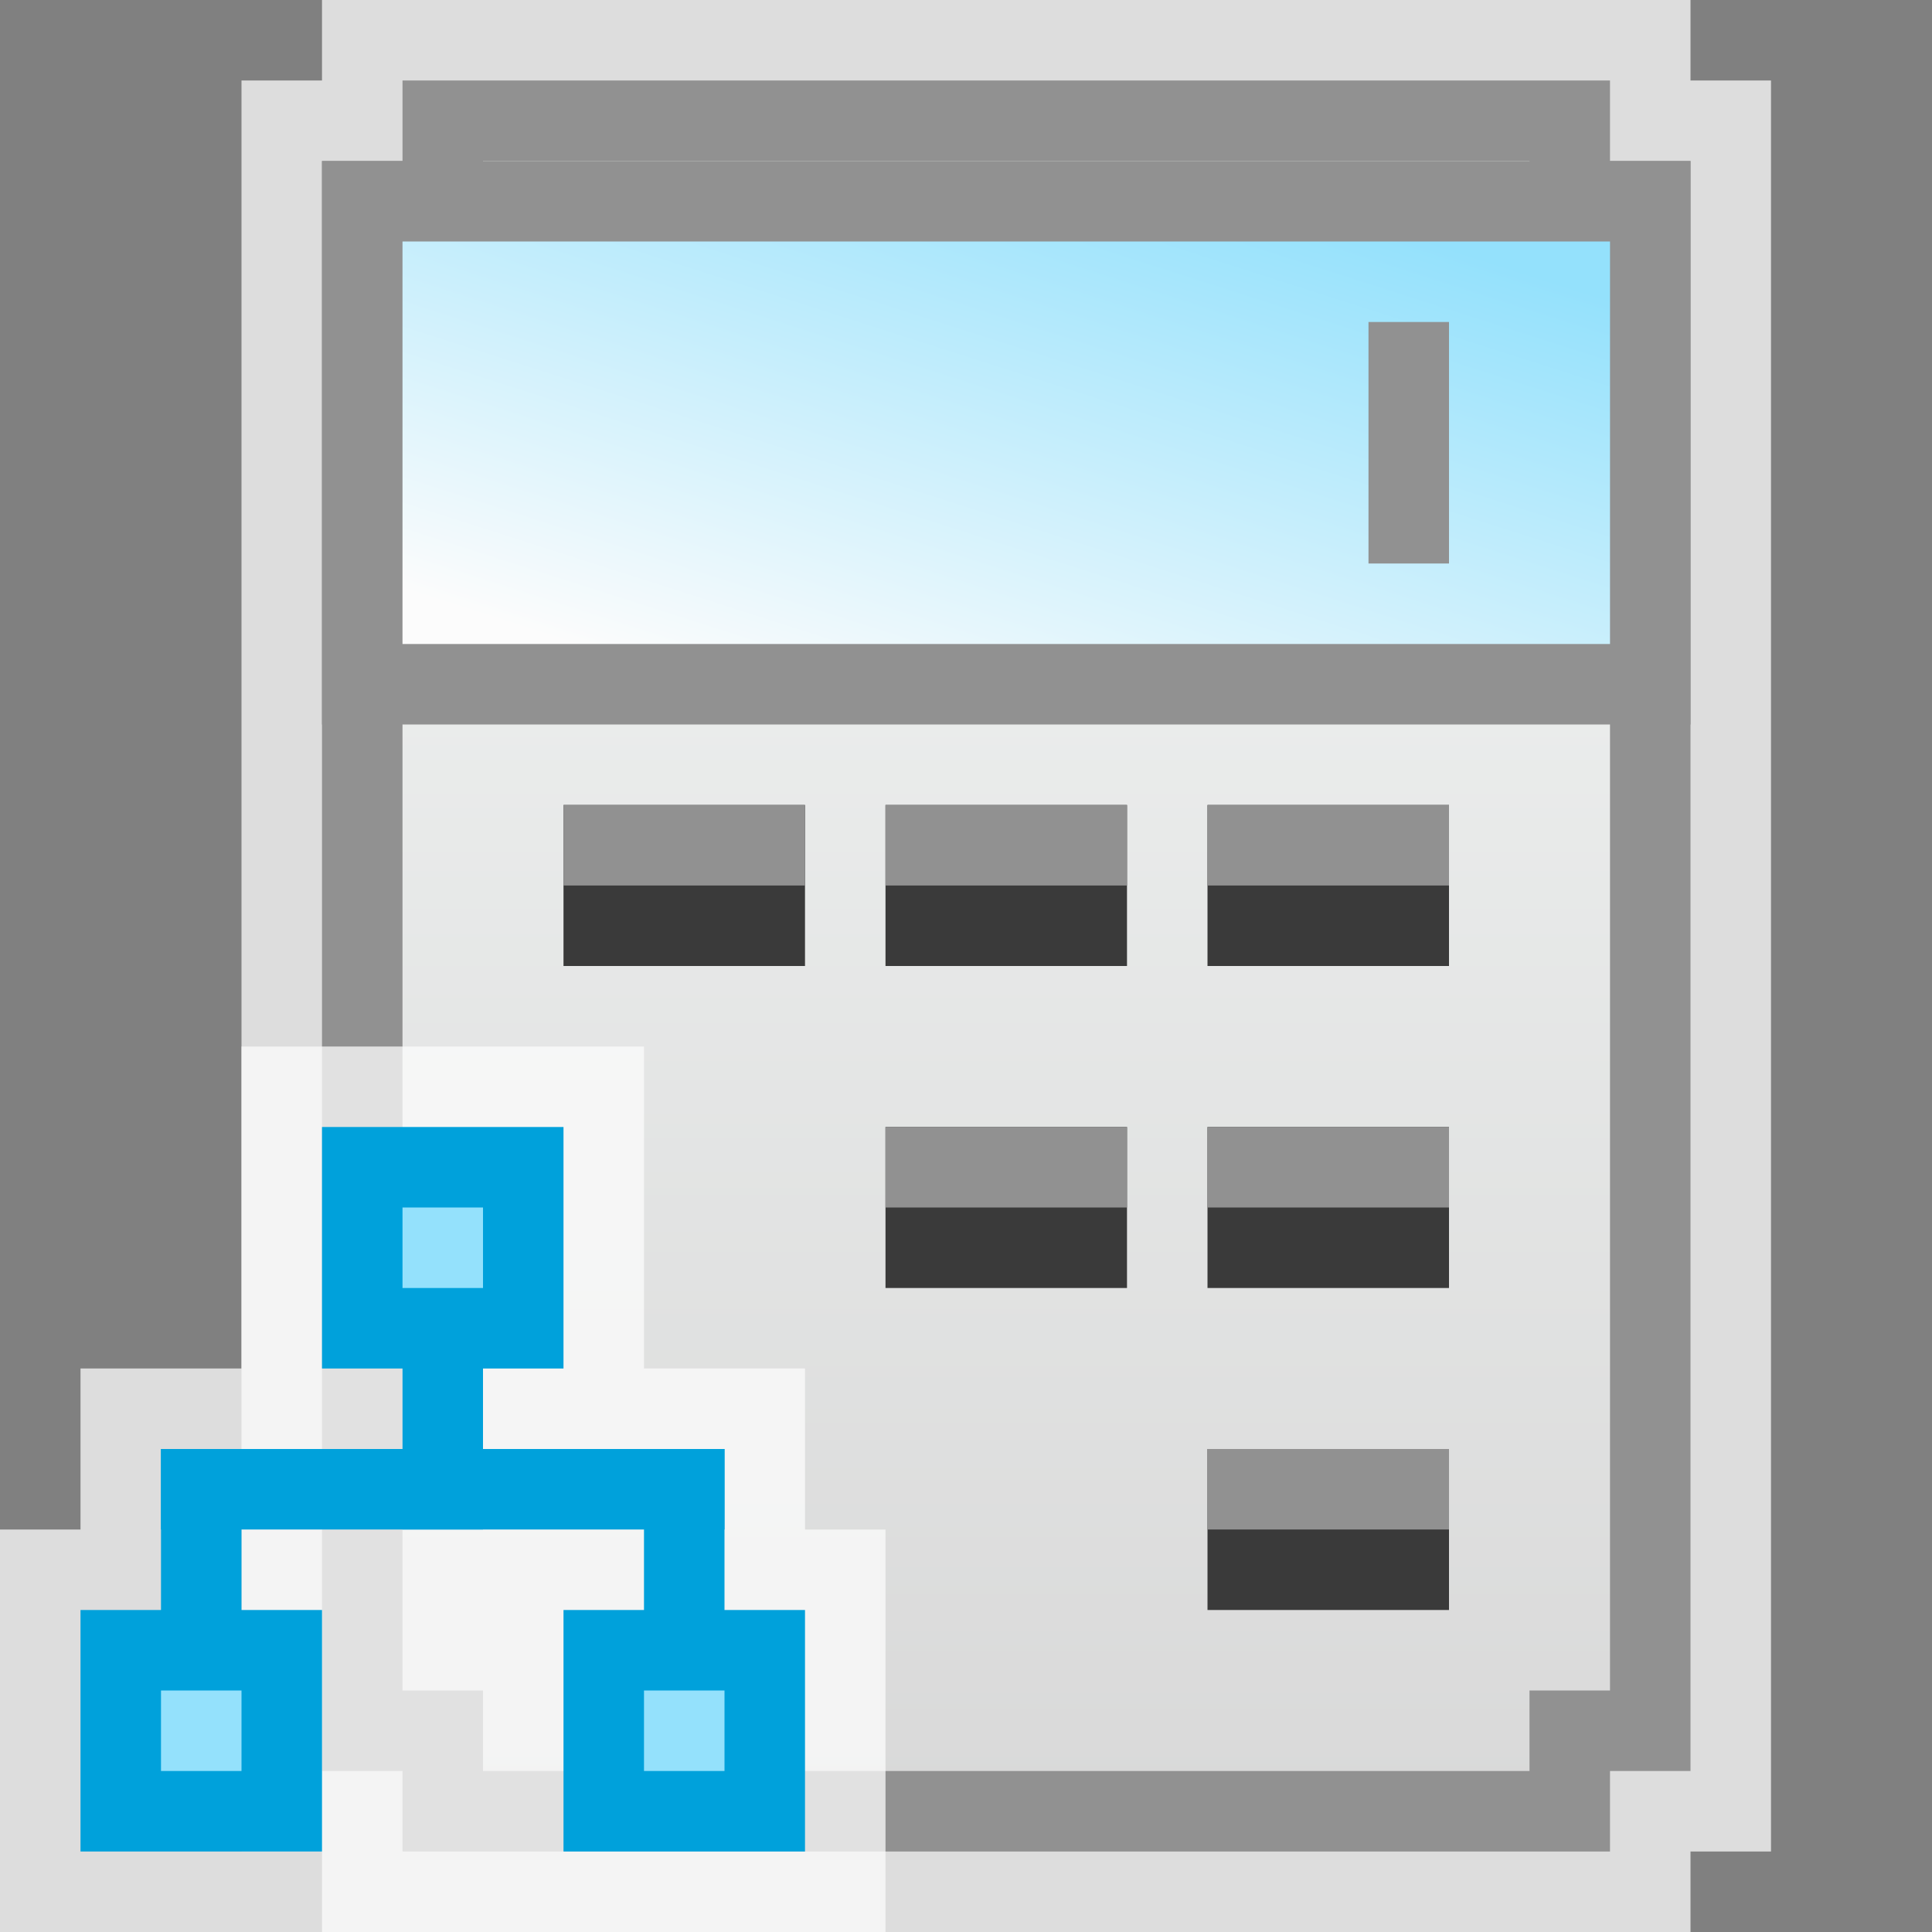 <svg width="24" height="24" viewBox="0 0 24 24" fill="none" xmlns="http://www.w3.org/2000/svg">
<rect x="0" y="0" width="24" height="24" fill="#808080" stroke="none"/>
<g clip-path="url(#clip0_1899_14061)">
<path d="M4 1V0H21V1H22V23H21V24H4V23H3V1H4Z" fill="#FCFCFC" fill-opacity="0.75"/>
<path d="M5 2.5H5.5V2V1.5H19.5V2V2.5H20H20.5V21.5H20H19.5V22V22.5H5.5V22V21.5H5H4.5V2.5H5Z" fill="url(#paint0_linear_1899_14061)" stroke="#919191"/>
<rect x="4.5" y="2.5" width="16" height="6" fill="url(#paint1_linear_1899_14061)" stroke="#919191"/>
<rect x="17" y="4" width="1" height="3" fill="#919191"/>
<rect x="7" y="10" width="3" height="2" fill="#3A3A3A"/>
<rect x="11" y="14" width="3" height="2" fill="#3A3A3A"/>
<rect x="11" y="10" width="3" height="2" fill="#3A3A3A"/>
<rect x="15" y="10" width="3" height="2" fill="#3A3A3A"/>
<rect x="15" y="18" width="3" height="2" fill="#3A3A3A"/>
<rect x="15" y="14" width="3" height="2" fill="#3A3A3A"/>
<rect x="7" y="10" width="3" height="1" fill="#919191"/>
<rect x="11" y="10" width="3" height="1" fill="#919191"/>
<rect x="11" y="14" width="3" height="1" fill="#919191"/>
<rect x="15" y="10" width="3" height="1" fill="#919191"/>
<rect x="15" y="14" width="3" height="1" fill="#919191"/>
<rect x="15" y="18" width="3" height="1" fill="#919191"/>
<g clip-path="url(#clip1_1899_14061)">
<path d="M1 17H3V13H8V17H10V19H11V24H6H5H0V19H1V17Z" fill="#FCFCFC" fill-opacity="0.75"/>
<rect x="2" y="18" width="1" height="3" fill="#00A1DB"/>
<rect x="8" y="18" width="1" height="3" fill="#00A1DB"/>
<rect x="2" y="18" width="7" height="1" fill="#00A1DB"/>
<rect x="5" y="15" width="1" height="4" fill="#00A1DB"/>
<rect x="7.5" y="20.5" width="2" height="2" fill="#94E1FC" stroke="#00A1DB"/>
<rect x="4.5" y="14.5" width="2" height="2" fill="#94E1FC" stroke="#00A1DB"/>
<rect x="1.5" y="20.5" width="2" height="2" fill="#94E1FC" stroke="#00A1DB"/>
</g>
</g>
<defs>
<linearGradient id="paint0_linear_1899_14061" x1="12.5" y1="1" x2="12.5" y2="23" gradientUnits="userSpaceOnUse">
<stop stop-color="#F4F7F6"/>
<stop offset="1" stop-color="#D8D8D8"/>
</linearGradient>
<linearGradient id="paint1_linear_1899_14061" x1="17.694" y1="2.972" x2="15.247" y2="10.614" gradientUnits="userSpaceOnUse">
<stop stop-color="#94E1FC"/>
<stop offset="1" stop-color="#FCFCFC"/>
</linearGradient>
<clipPath id="clip0_1899_14061">
<rect width="24" height="24" fill="white"/>
</clipPath>
<clipPath id="clip1_1899_14061">
<rect width="11" height="11" fill="white" transform="translate(0 13)"/>
</clipPath>
</defs>
</svg>
